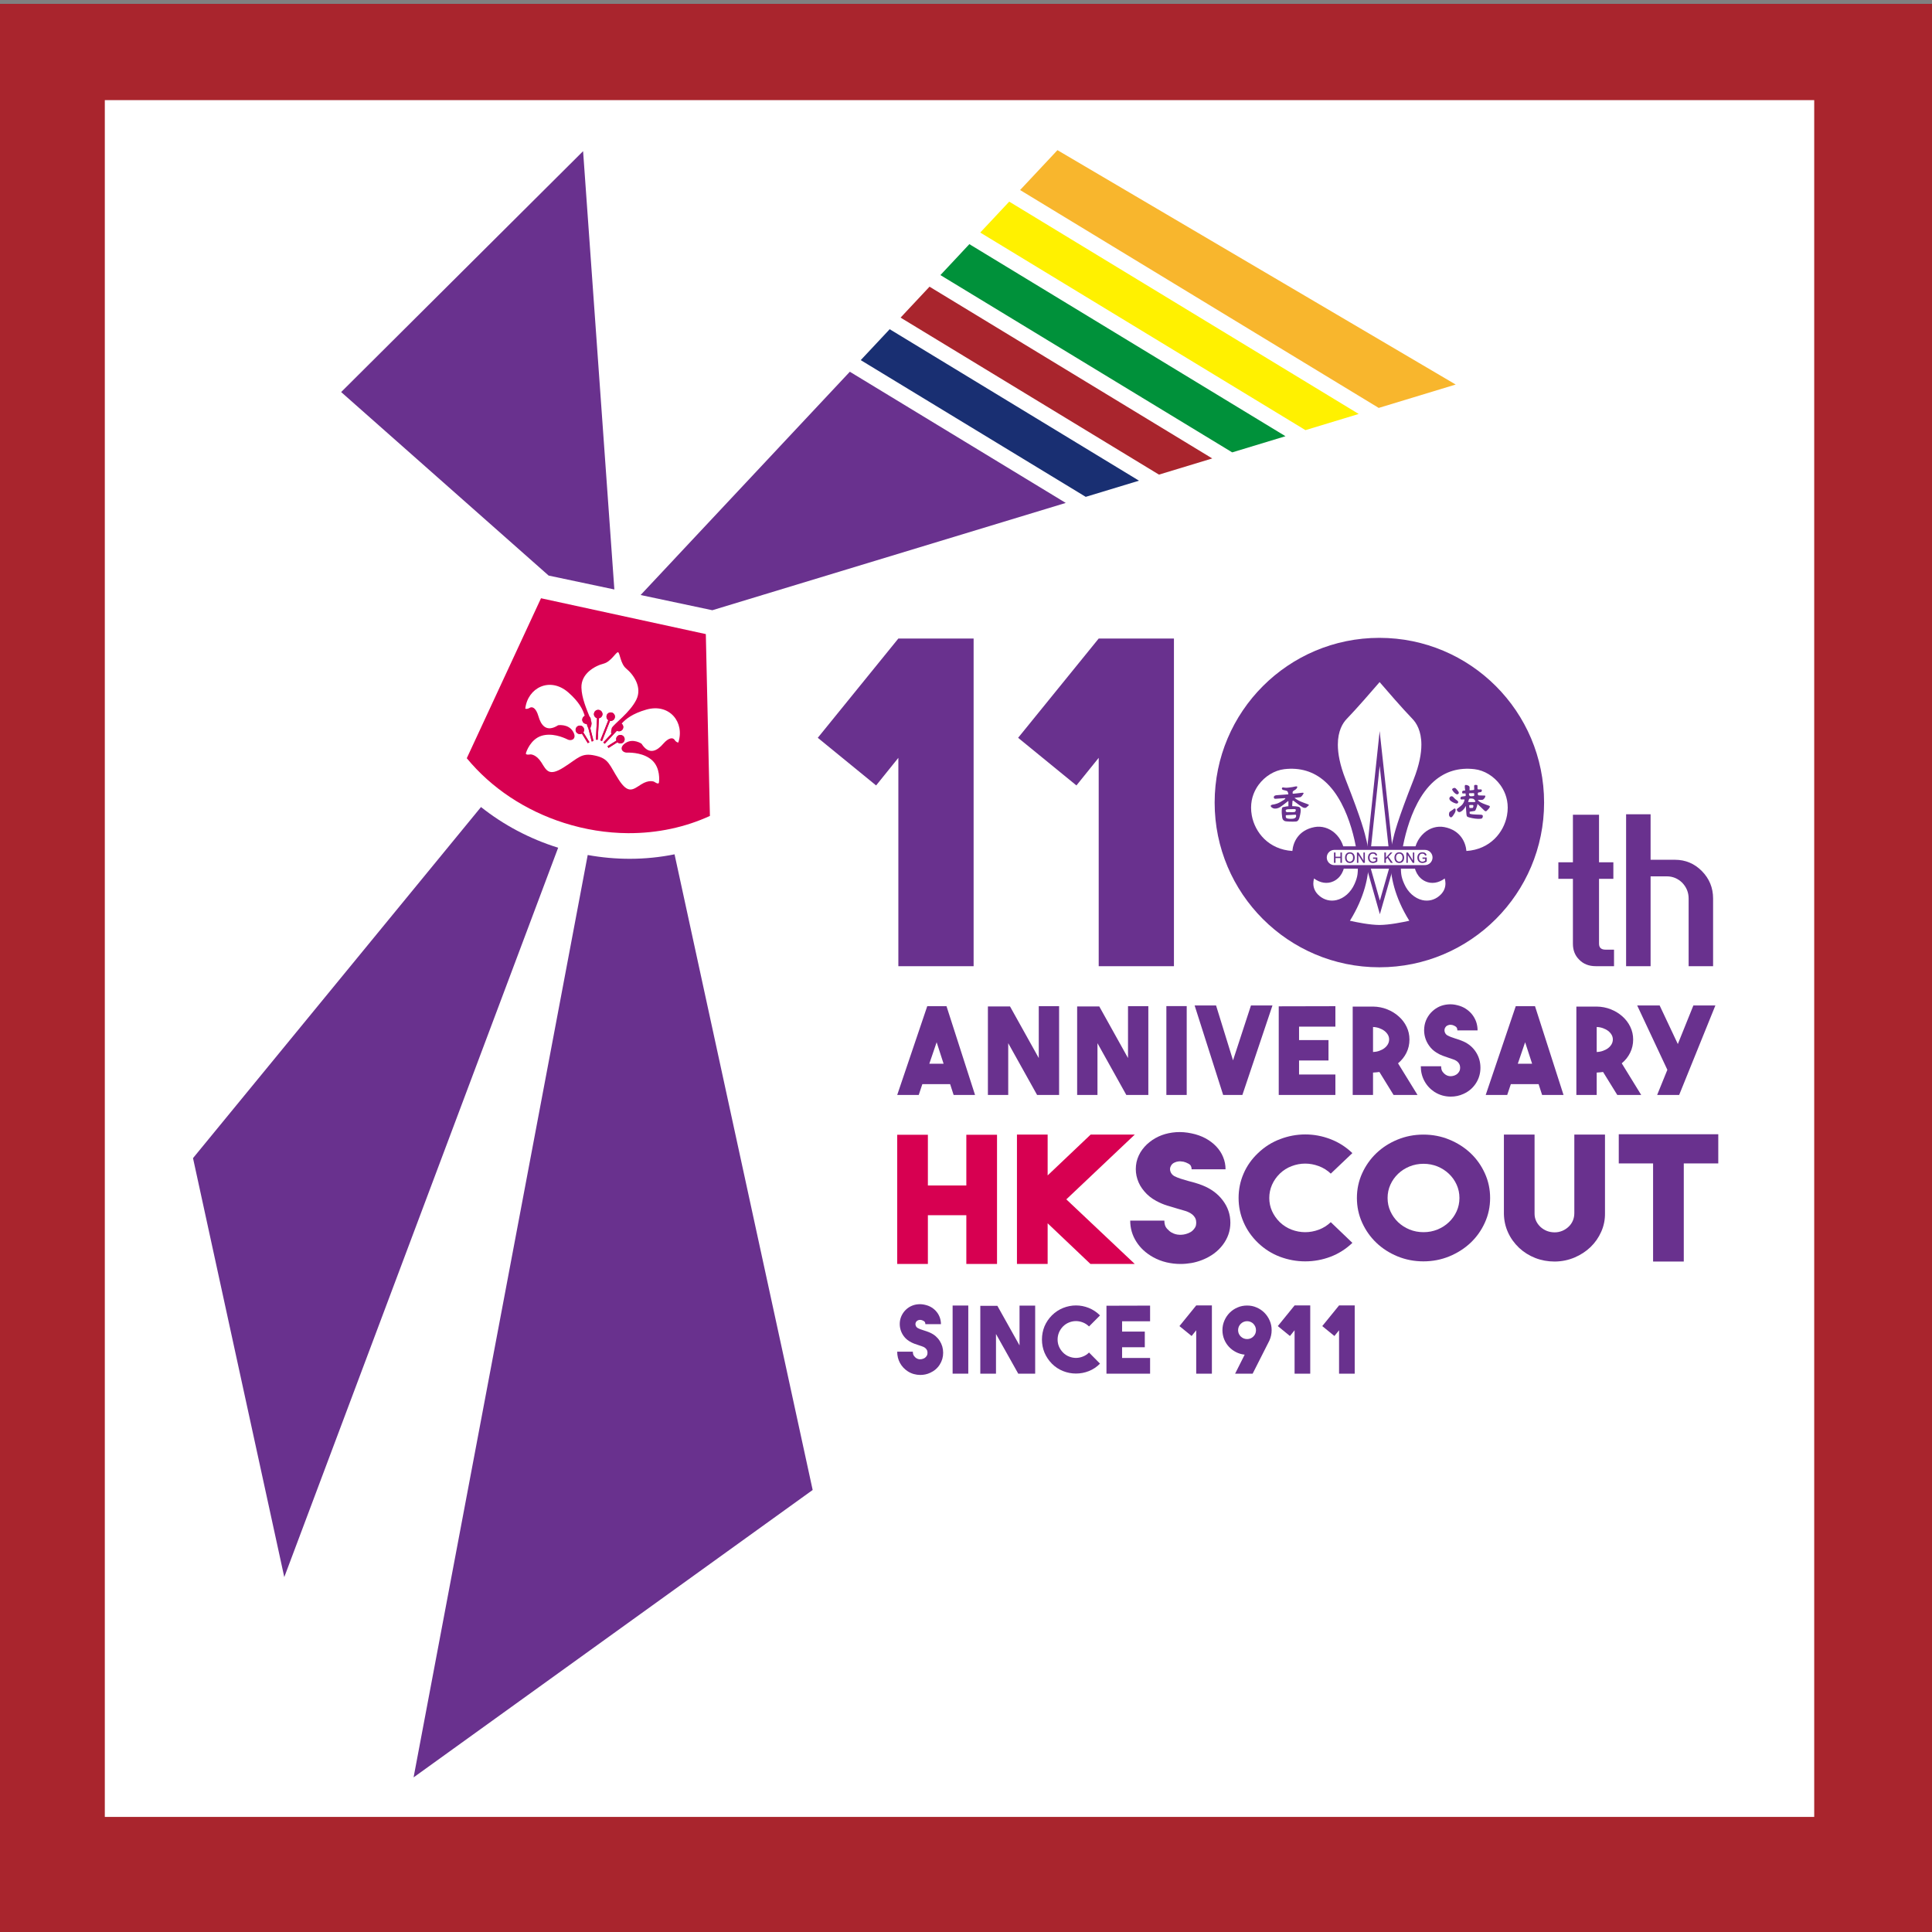 <?xml version="1.0" encoding="utf-8"?>
<!-- Generator: Adobe Illustrator 16.0.0, SVG Export Plug-In . SVG Version: 6.00 Build 0)  -->
<!DOCTYPE svg PUBLIC "-//W3C//DTD SVG 1.1//EN" "http://www.w3.org/Graphics/SVG/1.1/DTD/svg11.dtd">
<svg version="1.1" id="圖層_1" xmlns="http://www.w3.org/2000/svg" xmlns:xlink="http://www.w3.org/1999/xlink" x="0px" y="0px"
	 width="500px" height="500px" viewBox="0 0 500 500" enable-background="new 0 0 500 500" xml:space="preserve">
<rect x="0" y="0" width="500" height="500" fill="#808080" stroke="none"/>
<rect y="1" fill="#A9252D" width="501.579" height="500.001"/>
<rect x="27.126" y="25.914" fill="#FFFFFF" width="442.39" height="444.302"/>
<path fill="#69318E" d="M162.971,222.255c-3.638,0-7.273-0.331-10.873-0.981l-45.063,238.711l103.282-74.379l-35.745-164.508
	C170.839,221.851,166.962,222.255,162.971,222.255"/>
<path fill="#69318E" d="M124.483,208.861l-74.531,90.861l23.619,108.43l70.878-188.758
	C137.042,217.079,130.282,213.473,124.483,208.861"/>
<polygon fill="#FFF100" points="253.687,60.183 337.85,111.317 351.633,107.135 261.186,52.181 "/>
<polygon fill="#192F72" points="280.986,128.584 294.772,124.401 230.249,85.201 222.758,93.201 "/>
<polygon fill="#F8B62D" points="356.809,105.568 376.733,99.517 273.669,38.86 263.997,49.179 "/>
<polygon fill="#A9252D" points="299.939,122.83 313.727,118.644 240.56,74.195 233.067,82.197 "/>
<polygon fill="#00913A" points="318.896,117.075 332.683,112.893 250.872,63.187 243.378,71.193 "/>
<polygon fill="#69318E" points="165.788,153.991 184.354,157.926 275.816,130.156 219.936,96.206 "/>
<polygon fill="#69318E" points="141.984,148.956 158.995,152.555 150.903,39.124 88.289,101.465 "/>
<path fill="#D70051" d="M120.802,196.229c6.344,7.688,15.075,13.528,25.2,16.749c5.417,1.722,10.979,2.61,16.523,2.646
	c7.661,0.037,14.876-1.556,21.2-4.463l-1.058-47.058l-42.655-9.277L120.802,196.229z"/>
<path fill="#FFFFFF" d="M137.062,183.196c0.647-0.423,1.643-0.053,2.277,2.144c0.625,2.211,1.968,4.349,5.11,2.35
	c0,0,2.57-0.409,3.794,1.543c1.216,1.928-0.297,2.698-1.408,2.114c-1.136-0.553-4.069-1.773-6.764-0.896
	c-2.716,0.895-3.839,3.962-3.968,4.502c-0.123,0.537,1.195,0.281,1.195,0.281s1.454-0.054,2.804,2.07
	c1.329,2.12,1.939,3.719,5.785,1.291c3.826-2.416,4.524-3.858,8.133-3.048c3.616,0.788,3.641,2.393,6.085,6.195
	c2.465,3.826,3.692,2.633,5.801,1.275c2.117-1.358,3.409-0.695,3.409-0.695s1.086,0.788,1.201,0.254
	c0.115-0.542,0.387-3.805-1.695-5.762c-2.075-1.932-5.245-2.061-6.512-2.042c-1.257,0.057-2.301-1.277-0.387-2.51
	c1.936-1.257,4.098,0.201,4.098,0.201c2.002,3.136,4.117,1.77,5.619,0.029c1.503-1.724,2.561-1.638,2.972-0.981
	c0.417,0.65,0.926,0.663,0.926,0.663c1.735-5.156-2.222-10.271-8.299-8.517c-3.53,1.018-5.262,2.385-6.366,3.623
	c0.334,0.254,0.5,0.686,0.406,1.115c-0.129,0.593-0.724,0.973-1.312,0.831c-0.122-0.008-0.214-0.067-0.31-0.122l-3.15,3.371
	l-0.369-0.34l2.091-2.23c-0.262-0.285,0.093-1.51,0.093-1.51c0.615-1.112,4.695-3.949,6.349-7.294
	c1.575-3.171-0.612-6.429-2.637-8.1c-1.453-1.217-1.585-3.949-2.063-4.19v-0.003c-0.003-0.008-0.011-0.003-0.026-0.008
	c-0.008-0.001-0.014-0.008-0.025-0.008v0.006c-0.542,0.016-1.813,2.435-3.643,2.93c-2.542,0.66-5.899,2.695-5.804,6.229
	c0.062,2.655,1.342,5.603,2.112,7.531c0.205,0.211,0.321,0.505,0.312,0.82c0.138,0.391,0.233,0.717,0.24,0.938
	c0,0-0.128,0.839-0.364,1.232l0.833,3.291l-0.472,0.12l-0.859-3.387c-0.075-0.105-0.158-0.262-0.244-0.489
	c-0.085-0.205-0.146-0.419-0.203-0.65c-0.089,0-0.179-0.01-0.278-0.034c-0.591-0.134-0.967-0.714-0.831-1.291
	c0.079-0.353,0.31-0.633,0.609-0.775c-0.466-1.605-1.43-3.604-4.259-6.074c-4.775-4.15-10.528-1.187-11.124,4.214
	C135.942,183.404,136.406,183.61,137.062,183.196 M159.538,191.662c-0.075-0.169-0.096-0.377-0.058-0.593
	c0.138-0.599,0.73-0.974,1.313-0.827c0.607,0.126,0.966,0.717,0.834,1.313c-0.122,0.575-0.717,0.971-1.305,0.826
	c-0.217-0.051-0.399-0.147-0.527-0.288l-2.32,1.473l-0.257-0.441L159.538,191.662z M156.984,185.225
	c0.125-0.578,0.715-0.947,1.318-0.828c0.575,0.128,0.947,0.733,0.813,1.309c-0.117,0.585-0.646,0.928-1.241,0.864l-2.069,5.209
	l-0.441-0.179l2.061-5.214C157.07,186.142,156.875,185.686,156.984,185.225 M154.507,185.875c-0.554-0.176-0.904-0.729-0.767-1.294
	c0.129-0.607,0.716-0.976,1.313-0.84c0.585,0.129,0.973,0.712,0.845,1.321c-0.108,0.445-0.478,0.759-0.899,0.827l-0.304,5.557
	l-0.49-0.02L154.507,185.875z M150.319,187.804c0.593,0.136,0.952,0.74,0.823,1.321c-0.029,0.144-0.091,0.288-0.179,0.407
	l1.58,2.551l-0.42,0.252l-1.532-2.486c-0.217,0.117-0.487,0.166-0.759,0.093c-0.594-0.128-0.962-0.687-0.837-1.291
	C149.135,188.056,149.716,187.681,150.319,187.804"/>
<path fill="#D70051" d="M150.713,186.039c-0.133,0.577,0.243,1.156,0.828,1.291c0.105,0.024,0.195,0.034,0.284,0.034
	c0.046,0,0.104-0.001,0.155-0.01l0.292,1.149l0.856,3.387l0.471-0.12l-0.829-3.291l-0.333-1.315
	c0.203-0.163,0.366-0.385,0.423-0.653c0.016-0.069,0.027-0.133,0.034-0.201c0.01-0.315-0.107-0.609-0.312-0.82
	c-0.146-0.142-0.335-0.254-0.545-0.297c-0.254-0.061-0.5-0.029-0.714,0.072C151.026,185.406,150.795,185.686,150.713,186.039"/>
<path fill="#D70051" d="M149.832,189.943c0.268,0.073,0.542,0.024,0.759-0.094l1.535,2.491l0.417-0.257l-1.58-2.55
	c0.088-0.12,0.15-0.264,0.179-0.406c0.129-0.589-0.23-1.187-0.823-1.323c-0.603-0.123-1.187,0.252-1.325,0.848
	C148.87,189.256,149.237,189.815,149.832,189.943"/>
<path fill="#D70051" d="M156.506,192.477l3.15-3.371c0.096,0.055,0.188,0.114,0.31,0.122c0.588,0.142,1.182-0.238,1.312-0.831
	c0.094-0.433-0.072-0.861-0.406-1.115c-0.115-0.094-0.262-0.165-0.425-0.206c-0.596-0.136-1.184,0.248-1.315,0.852
	c-0.072,0.313,0.006,0.601,0.158,0.847l-1.063,1.133l-2.091,2.23L156.506,192.477z"/>
<path fill="#D70051" d="M154.696,191.446L155,185.89c0.422-0.068,0.791-0.382,0.899-0.821c0.128-0.617-0.26-1.198-0.845-1.328
	c-0.597-0.136-1.184,0.233-1.313,0.84c-0.137,0.565,0.212,1.118,0.767,1.289l-0.302,5.556L154.696,191.446z"/>
<path fill="#D70051" d="M155.805,191.78l2.069-5.212c0.596,0.067,1.122-0.276,1.241-0.861c0.134-0.575-0.238-1.181-0.813-1.309
	c-0.603-0.12-1.193,0.25-1.318,0.828c-0.109,0.46,0.086,0.917,0.441,1.162l-2.061,5.214L155.805,191.78z"/>
<path fill="#D70051" d="M159.792,192.093c0.129,0.141,0.313,0.236,0.531,0.288c0.588,0.145,1.184-0.251,1.305-0.826
	c0.132-0.596-0.227-1.187-0.834-1.313c-0.583-0.147-1.176,0.229-1.313,0.827c-0.038,0.216-0.018,0.423,0.058,0.593l-2.324,1.463
	l0.262,0.441L159.792,192.093z"/>
<path fill="#69318E" d="M246.797,283.373l-0.904-2.796h-7.191l-0.935,2.796h-5.569l7.773-22.97h4.983l7.387,22.97H246.797z
	 M240.505,275.295h3.697l-1.799-5.565L240.505,275.295z"/>
<polygon fill="#69318E" points="268.832,260.403 274.094,260.403 274.094,283.373 268.4,283.373 260.927,269.976 260.927,283.373 
	255.668,283.373 255.668,260.464 261.391,260.464 268.832,273.822 "/>
<polygon fill="#69318E" points="291.929,260.403 297.188,260.403 297.188,283.373 291.491,283.373 284.024,269.976 284.024,283.373 
	278.766,283.373 278.766,260.464 284.491,260.464 291.929,273.822 "/>
<rect x="301.856" y="260.377" fill="#69318E" width="5.263" height="22.996"/>
<polygon fill="#69318E" points="323.746,260.218 329.312,260.218 321.528,283.373 316.551,283.373 309.17,260.218 314.717,260.218 
	319.106,274.417 "/>
<polygon fill="#69318E" points="345.598,265.688 336.194,265.688 336.194,269.17 343.814,269.17 343.814,274.455 336.194,274.455 
	336.194,278.085 345.598,278.085 345.598,283.373 330.936,283.373 330.936,260.435 345.598,260.403 "/>
<path fill="#69318E" d="M356.991,277.427c-0.278,0.045-0.54,0.07-0.814,0.093c-0.271,0.016-0.547,0.041-0.838,0.061v5.793h-5.262
	v-22.874h5.262c1.301,0.019,2.534,0.259,3.668,0.716c1.145,0.46,2.145,1.073,3.004,1.853c0.869,0.768,1.54,1.658,2.025,2.681
	c0.492,1.022,0.732,2.112,0.732,3.278c0,1.23-0.259,2.368-0.777,3.422c-0.518,1.055-1.249,1.962-2.179,2.735l5.042,8.189h-6.198
	L356.991,277.427z M355.339,272.26c0.557-0.022,1.097-0.118,1.598-0.297c0.512-0.179,0.956-0.409,1.343-0.7
	c0.38-0.294,0.684-0.632,0.9-1.016c0.221-0.387,0.326-0.802,0.326-1.243c0-0.438-0.105-0.837-0.326-1.214
	c-0.217-0.377-0.521-0.709-0.9-1.003c-0.387-0.294-0.831-0.524-1.343-0.706c-0.501-0.176-1.041-0.278-1.598-0.294V272.26z"/>
<path fill="#69318E" d="M375.446,283.804c-0.723,0-1.441-0.096-2.157-0.294c-0.715-0.204-1.393-0.505-2.045-0.92
	c-1.118-0.735-1.987-1.674-2.613-2.834c-0.623-1.157-0.93-2.419-0.93-3.806h5.263c0,0.626,0.131,1.112,0.402,1.46
	c0.271,0.342,0.511,0.572,0.716,0.693c0.37,0.259,0.779,0.391,1.214,0.416c0.432,0.013,0.856-0.064,1.278-0.25
	c0.294-0.121,0.518-0.287,0.696-0.473c0.173-0.188,0.31-0.364,0.402-0.549c0.093-0.173,0.153-0.352,0.173-0.512
	c0.022-0.166,0.035-0.301,0.035-0.409c0-0.105-0.013-0.236-0.035-0.402c-0.02-0.169-0.08-0.345-0.173-0.53
	c-0.093-0.191-0.229-0.371-0.402-0.553c-0.179-0.17-0.402-0.342-0.696-0.482c-0.23-0.103-0.473-0.205-0.735-0.281
	c-0.255-0.083-0.536-0.179-0.824-0.281c-0.518-0.166-1.061-0.357-1.623-0.568c-0.556-0.208-1.118-0.479-1.678-0.844
	c-0.725-0.457-1.345-1.029-1.83-1.719c-0.502-0.69-0.863-1.429-1.08-2.225c-0.214-0.782-0.294-1.61-0.214-2.453
	c0.07-0.844,0.3-1.655,0.699-2.429c0.371-0.703,0.837-1.326,1.399-1.837c0.556-0.524,1.183-0.934,1.863-1.243
	c0.689-0.3,1.422-0.476,2.214-0.543c0.786-0.07,1.591,0.007,2.396,0.214c0.786,0.188,1.502,0.482,2.141,0.892
	s1.195,0.901,1.655,1.47c0.46,0.575,0.817,1.218,1.07,1.924c0.246,0.709,0.367,1.457,0.367,2.229h-5.233
	c0-0.482-0.15-0.814-0.457-1.01c-0.297-0.185-0.56-0.313-0.786-0.37c-0.048,0-0.144-0.02-0.297-0.051
	c-0.157-0.032-0.332-0.032-0.527,0c-0.198,0.031-0.406,0.108-0.604,0.22c-0.211,0.115-0.384,0.304-0.512,0.547
	c-0.159,0.332-0.191,0.696-0.09,1.051c0.109,0.367,0.313,0.652,0.62,0.859c0.297,0.166,0.617,0.313,0.965,0.454
	c0.361,0.141,0.729,0.269,1.131,0.393c0.352,0.1,0.707,0.221,1.067,0.342c0.364,0.125,0.729,0.272,1.105,0.444
	c1.361,0.623,2.426,1.537,3.202,2.751c0.772,1.215,1.156,2.553,1.156,4.032c0,1.464-0.384,2.793-1.156,4.004
	c-0.776,1.211-1.841,2.134-3.202,2.754c-0.536,0.246-1.086,0.438-1.648,0.55C376.574,283.753,376.009,283.804,375.446,283.804"/>
<path fill="#69318E" d="M399.097,283.373l-0.908-2.796h-7.186l-0.939,2.796h-5.565l7.776-22.97h4.984l7.381,22.97H399.097z
	 M392.805,275.295h3.707l-1.809-5.565L392.805,275.295z"/>
<path fill="#69318E" d="M414.874,277.427c-0.266,0.045-0.53,0.07-0.809,0.093c-0.269,0.016-0.55,0.041-0.84,0.061v5.793h-5.263
	v-22.874h5.263c1.307,0.019,2.533,0.259,3.671,0.716c1.144,0.46,2.141,1.073,3.007,1.853c0.859,0.768,1.53,1.658,2.022,2.681
	c0.491,1.022,0.734,2.112,0.734,3.278c0,1.23-0.262,2.368-0.779,3.422c-0.515,1.055-1.24,1.962-2.173,2.735l5.035,8.189h-6.191
	L414.874,277.427z M413.226,272.26c0.565-0.022,1.092-0.118,1.601-0.297c0.511-0.179,0.958-0.409,1.345-0.7
	c0.38-0.294,0.681-0.632,0.904-1.016c0.218-0.387,0.326-0.802,0.326-1.243c0-0.438-0.108-0.837-0.326-1.214
	c-0.224-0.377-0.524-0.709-0.904-1.003c-0.387-0.294-0.834-0.524-1.345-0.706c-0.509-0.176-1.035-0.278-1.601-0.294V272.26z"/>
<polygon fill="#69318E" points="428.868,283.373 431.511,276.864 423.705,260.218 429.517,260.218 434.22,270.199 438.243,260.218 
	443.937,260.218 434.565,283.373 "/>
<polygon fill="#D70051" points="250.086,306.799 240.135,306.799 240.135,293.677 232.198,293.677 232.198,327.11 240.135,327.11 
	240.135,314.496 250.086,314.496 250.086,327.11 258.029,327.11 258.029,293.677 250.086,293.677 "/>
<polygon fill="#D70051" points="282.258,293.632 271.129,304.198 271.129,293.632 263.186,293.632 263.186,327.11 271.129,327.11 
	271.129,316.589 282.203,327.11 293.674,327.11 275.963,310.394 293.674,293.632 "/>
<path fill="#69318E" d="M311.094,306.726c-0.623-0.233-1.236-0.447-1.847-0.626c-0.604-0.179-1.208-0.336-1.803-0.486
	c-0.658-0.179-1.29-0.367-1.879-0.562c-0.594-0.198-1.137-0.409-1.623-0.652c-0.518-0.297-0.872-0.703-1.041-1.227
	c-0.173-0.518-0.128-1.017,0.159-1.499c0.205-0.354,0.479-0.606,0.831-0.772c0.345-0.173,0.684-0.278,1.022-0.316
	c0.326-0.052,0.623-0.052,0.882,0c0.262,0.038,0.435,0.066,0.498,0.066c0.384,0.083,0.825,0.259,1.336,0.534
	c0.505,0.269,0.761,0.744,0.761,1.428h8.78c0-1.102-0.205-2.15-0.627-3.173c-0.412-1.009-1.006-1.93-1.782-2.741
	c-0.783-0.83-1.716-1.523-2.78-2.108c-1.08-0.575-2.274-1-3.591-1.271c-1.361-0.294-2.71-0.403-4.032-0.313
	c-1.319,0.093-2.557,0.352-3.71,0.779c-1.146,0.435-2.195,1.022-3.134,1.776c-0.943,0.741-1.72,1.617-2.352,2.627
	c-0.655,1.108-1.055,2.259-1.173,3.47c-0.122,1.204,0,2.377,0.367,3.502c0.357,1.138,0.962,2.198,1.806,3.176
	c0.827,0.984,1.862,1.809,3.076,2.46c0.946,0.512,1.879,0.908,2.825,1.205c0.936,0.297,1.843,0.568,2.719,0.809
	c0.482,0.146,0.942,0.284,1.384,0.402c0.435,0.118,0.843,0.249,1.229,0.402c0.482,0.208,0.879,0.435,1.18,0.696
	c0.29,0.253,0.514,0.512,0.671,0.776c0.153,0.263,0.255,0.521,0.287,0.764c0.038,0.243,0.051,0.425,0.051,0.582
	c0,0.141-0.013,0.339-0.051,0.581c-0.032,0.243-0.134,0.479-0.287,0.729c-0.157,0.256-0.381,0.524-0.671,0.793
	c-0.301,0.262-0.697,0.482-1.18,0.664c-0.699,0.269-1.418,0.387-2.144,0.354c-0.735-0.022-1.416-0.22-2.045-0.578
	c-0.339-0.179-0.741-0.511-1.195-1.003c-0.457-0.492-0.677-1.183-0.677-2.077h-8.835c0,1.965,0.521,3.776,1.569,5.426
	c1.035,1.654,2.511,3.01,4.383,4.045c1.087,0.601,2.225,1.035,3.426,1.322c1.201,0.281,2.415,0.422,3.63,0.422
	c0.945,0,1.888-0.083,2.824-0.243c0.939-0.166,1.859-0.428,2.761-0.779c2.287-0.9,4.08-2.211,5.374-3.937
	c1.304-1.726,1.952-3.636,1.952-5.719c0-2.118-0.648-4.042-1.952-5.765C315.174,308.934,313.381,307.62,311.094,306.726"/>
<path fill="#69318E" d="M331.21,303.735c0.907-0.869,1.93-1.515,3.073-1.943c1.145-0.435,2.313-0.654,3.502-0.654
	c1.186,0,2.358,0.22,3.521,0.654c1.156,0.429,2.191,1.074,3.096,1.943l5.592-5.317c-1.69-1.616-3.588-2.817-5.703-3.62
	c-2.115-0.808-4.275-1.207-6.48-1.207c-2.211,0-4.377,0.399-6.505,1.207c-2.135,0.803-4.045,2.004-5.729,3.62
	c-1.633,1.547-2.879,3.311-3.735,5.295c-0.862,1.98-1.297,4.086-1.297,6.323c0,2.211,0.435,4.294,1.297,6.281
	c0.856,1.981,2.103,3.767,3.735,5.336c1.684,1.613,3.588,2.812,5.696,3.604c2.122,0.79,4.285,1.183,6.512,1.183
	c2.25,0,4.422-0.393,6.521-1.183c2.1-0.792,3.997-1.99,5.688-3.604l-5.592-5.358c-0.904,0.866-1.939,1.512-3.096,1.946
	c-1.163,0.428-2.336,0.646-3.521,0.646c-1.188,0-2.357-0.218-3.502-0.646c-1.144-0.435-2.166-1.08-3.073-1.946
	c-0.876-0.866-1.547-1.831-2.02-2.885c-0.467-1.055-0.703-2.186-0.703-3.374s0.236-2.32,0.703-3.4
	C329.663,305.565,330.334,304.598,331.21,303.735"/>
<path fill="#69318E" d="M380.581,298.438c-1.572-1.477-3.4-2.646-5.496-3.508c-2.096-0.863-4.326-1.298-6.71-1.298
	c-2.37,0-4.604,0.435-6.703,1.298c-2.096,0.862-3.911,2.031-5.464,3.508c-1.54,1.473-2.773,3.214-3.681,5.208
	c-0.907,1.997-1.361,4.125-1.361,6.391c0,2.262,0.454,4.396,1.361,6.396c0.907,1.993,2.141,3.729,3.681,5.201
	c1.553,1.482,3.368,2.64,5.464,3.512c2.1,0.859,4.333,1.294,6.703,1.294c2.384,0,4.614-0.435,6.71-1.294
	c2.096-0.872,3.924-2.029,5.496-3.512c1.553-1.473,2.792-3.208,3.693-5.201c0.914-2,1.367-4.135,1.367-6.396
	c0-2.266-0.453-4.394-1.367-6.391C383.373,301.651,382.134,299.91,380.581,298.438 M376.977,313.477c-0.485,1.07-1.15,2.017-2,2.818
	c-0.841,0.806-1.828,1.438-2.952,1.901c-1.131,0.46-2.326,0.69-3.617,0.69s-2.492-0.23-3.62-0.69
	c-1.128-0.464-2.115-1.096-2.962-1.901c-0.837-0.802-1.508-1.748-1.993-2.818c-0.486-1.07-0.726-2.214-0.726-3.44
	c0-1.221,0.239-2.368,0.726-3.438c0.485-1.08,1.156-2.013,1.993-2.821c0.847-0.802,1.834-1.438,2.962-1.901
	c1.128-0.453,2.329-0.689,3.62-0.689s2.486,0.236,3.617,0.689c1.124,0.464,2.111,1.1,2.952,1.901c0.85,0.809,1.515,1.741,2,2.821
	c0.485,1.07,0.726,2.218,0.726,3.438C377.702,311.263,377.462,312.406,376.977,313.477"/>
<path fill="#69318E" d="M407.433,313.973c0,0.689-0.128,1.322-0.377,1.923c-0.253,0.588-0.61,1.118-1.083,1.56
	c-0.464,0.45-1.01,0.812-1.64,1.08c-0.629,0.262-1.284,0.396-1.972,0.396c-1.415,0-2.629-0.46-3.664-1.383
	c-1.035-0.981-1.553-2.128-1.553-3.444v-20.472h-7.934v20.522c0.035,1.696,0.38,3.284,1.058,4.776
	c0.671,1.495,1.636,2.831,2.885,4.022c1.224,1.135,2.617,2.004,4.183,2.617c1.563,0.607,3.224,0.914,4.978,0.914h0.141
	c1.783-0.025,3.464-0.377,5.049-1.048c1.578-0.671,2.952-1.572,4.134-2.703c1.176-1.135,2.097-2.461,2.768-3.981
	c0.677-1.521,0.993-3.125,0.965-4.831v-20.289h-7.937V313.973z"/>
<polygon fill="#69318E" points="418.935,301.093 427.817,301.093 427.817,326.484 435.76,326.484 435.76,301.093 444.688,301.093 
	444.688,293.543 418.935,293.543 "/>
<polygon fill="#69318E" points="251.971,165.25 232.494,165.25 211.641,190.943 226.736,203.273 232.494,196.128 232.494,250.048 
	251.971,250.048 "/>
<polygon fill="#69318E" points="303.815,165.25 284.344,165.25 263.489,190.943 278.58,203.273 284.344,196.128 284.344,250.048 
	303.815,250.048 "/>
<path fill="#69318E" d="M407.068,244.226c0,1.653,0.511,3.008,1.559,4.066c1.1,1.176,2.55,1.756,4.353,1.756h4.729v-4.278h-2.205
	c-1.118,0-1.677-0.521-1.677-1.543v-16.793h3.709v-4.278h-3.709v-12.301h-6.758v12.301h-3.764v4.278h3.764V244.226z"/>
<path fill="#69318E" d="M433.46,222.507h-6.288v-11.78h-6.339v39.321h6.339v-23.251h4.179c1.554,0,2.889,0.556,4.02,1.666
	c1.087,1.146,1.646,2.503,1.646,4.071v17.514h6.33v-17.514c0-2.772-0.972-5.146-2.911-7.109
	C438.508,223.482,436.194,222.507,433.46,222.507"/>
<path fill="#69318E" d="M399.61,207.712c0,23.537-19.087,42.621-42.629,42.621c-23.541,0-42.632-19.084-42.632-42.621
	c0-23.549,19.091-42.637,42.632-42.637C380.523,165.075,399.61,184.163,399.61,207.712"/>
<path fill="#69318E" d="M357.007,240.303c3.732-0.018,9.081-1.392,9.157-1.419c-6.779-10.181-5.527-18.222-4.892-20.912
	c0.543-2.364,1.266-5.312,5.438-15.947c3.678-9.384,1.754-14.306-0.543-16.659c-3.097-3.173-9.129-10.253-9.129-10.253
	s-6.026,7.08-9.125,10.253c-2.294,2.354-4.218,7.28-0.537,16.659c4.17,10.635,4.882,13.583,5.441,15.947
	c0.62,2.69,1.882,10.731-4.898,20.912C347.972,238.898,353.313,240.285,357.007,240.303"/>
<path fill="#FFFFFF" d="M348.572,186.01L348.572,186.01c-1.061,1.078-2.339,3.131-2.339,6.714c0,2.302,0.53,5.245,1.993,8.962
	c4.27,10.875,4.934,13.755,5.483,16.081c0.278,1.238,0.533,2.904,0.533,4.903c0,4.031-1.061,9.448-4.882,15.619
	c1.754,0.398,5.115,1.079,7.646,1.094c2.566-0.016,5.94-0.696,7.72-1.094c-3.828-6.174-4.892-11.588-4.892-15.619
	c0-1.999,0.256-3.665,0.546-4.903c0.544-2.326,1.208-5.207,5.483-16.081c1.457-3.718,1.99-6.66,1.99-8.962
	c0-3.583-1.287-5.636-2.345-6.714c-2.483-2.555-6.79-7.534-8.464-9.486C355.361,178.476,351.058,183.455,348.572,186.01"/>
<polygon fill="#69318E" points="357.052,189.205 353.403,223.533 357.109,236.601 360.815,223.661 "/>
<path fill="#FFFFFF" d="M354.374,223.442c0.077,0.273,1.713,6.029,2.735,9.632c1.029-3.579,2.646-9.232,2.726-9.505
	c-0.032-0.273-1.71-15.626-2.773-25.349C356.032,207.92,354.406,223.173,354.374,223.442"/>
<path fill="#69318E" d="M323.063,211.224c0.865,4.641,4.901,9.967,12.308,9.964c0,0-0.435-5.189,4.972-6.232
	c3.594-0.688,7.003,2.738,6.741,7.005c0.613,4.972-3.981,7.627-7.425,3.773c0.079,0-2.225,3.896,1.214,6.818
	c3.473,2.944,8.479,1.155,10.499-3.388c1-2.232,0.978-3.272,0.955-6.125c-0.01-1.15-2.419-26.989-20.074-24.887
	C327.158,198.763,321.736,204.037,323.063,211.224"/>
<path fill="#FFFFFF" d="M332.363,199.062L332.363,199.062c-2.527,0.305-5.007,1.823-6.655,4.064c-0.939,1.291-1.93,3.265-1.93,5.895
	c0,0.644,0.054,1.318,0.188,2.035c0.809,4.375,4.357,8.78,10.499,9.176c0.191-2.205,1.505-5.371,5.71-6.181
	c1.84-0.35,3.754,0.207,5.259,1.532c1.636,1.449,2.575,3.633,2.575,5.92c0,0.153-0.007,0.307-0.013,0.457
	c0.032,0.307,0.048,0.593,0.048,0.879c0,2.395-1.103,4.399-2.975,5.25c-1.595,0.738-3.425,0.431-5-0.743
	c-0.112,0.447-0.183,0.875-0.183,1.288c0,1.242,0.521,2.326,1.575,3.218c1.262,1.064,2.818,1.452,4.394,1.096
	c1.98-0.455,3.726-2.01,4.687-4.157c0.901-2.029,0.896-2.877,0.873-5.67v-0.07c-0.013-1.749-1.675-14.756-8.531-20.819
	C339.974,199.645,336.431,198.583,332.363,199.062"/>
<path fill="#69318E" d="M390.904,211.224c-0.866,4.641-4.908,9.964-12.305,9.961c0,0,0.441-5.19-4.975-6.229
	c-3.601-0.688-7.014,2.735-6.738,7.012c-0.617,4.965,3.98,7.621,7.422,3.767c-0.073,0,2.228,3.896-1.221,6.818
	c-3.47,2.944-8.47,1.155-10.489-3.385c-1.003-2.235-0.984-3.275-0.965-6.122c0.006-1.154,2.428-26.996,20.078-24.892
	C386.812,198.763,392.224,204.037,390.904,211.224"/>
<path fill="#FFFFFF" d="M381.604,199.062L381.604,199.062c2.53,0.299,5.016,1.82,6.658,4.064c0.939,1.288,1.937,3.265,1.937,5.892
	c0,0.644-0.061,1.321-0.192,2.039c-0.812,4.373-4.364,8.78-10.499,9.176c-0.198-2.205-1.515-5.371-5.706-6.181
	c-1.854-0.35-3.764,0.203-5.26,1.537c-1.642,1.449-2.588,3.628-2.588,5.913c0,0.156,0,0.307,0.02,0.46
	c-0.032,0.299-0.058,0.589-0.058,0.879c0,2.39,1.105,4.399,2.975,5.25c1.607,0.738,3.429,0.431,5.007-0.743
	c0.112,0.447,0.186,0.869,0.186,1.288c0,1.242-0.53,2.326-1.585,3.218c-1.253,1.064-2.809,1.449-4.39,1.096
	c-1.975-0.455-3.726-2.01-4.672-4.157c-0.914-2.029-0.904-2.877-0.888-5.673v-0.067c0.016-1.749,1.687-14.758,8.53-20.822
	C373.999,199.645,377.539,198.583,381.604,199.062"/>
<path fill="#69318E" d="M337.051,207.61c-1.444-0.537-2.026-1.131-2.026-1.131s1.1-0.123,1.448-0.165
	c0.348-0.054,0.709-0.637,0.859-0.92c0.146-0.28-0.173-0.235-0.447-0.219c-0.285,0.029-1.943,0.241-2.141,0.241
	c-0.202,0-0.202-0.022-0.202-0.131c0-0.11-0.149-0.452,0.416-0.741c0.559-0.28,0.859-0.754,0.757-0.954
	c-0.108-0.193-0.741,0.021-1.252,0.107c-0.518,0.093-1.604,0.224-1.927,0.152c-0.323-0.059-0.623-0.123-0.738,0.043
	c-0.103,0.182-0.038,0.35,0.134,0.482c0.18,0.131,0.803,0.169,1.125,0.326c0.316,0.15,0.371,0.874,0.371,0.874
	s-2.492,0.195-2.927,0.214c-0.435,0.016-0.825,0.148-0.838,0.525c-0.025,0.363,0.24,0.43,0.492,0.407
	c0.262-0.022,1.956-0.131,2.253-0.153c0.304-0.021,0.284,0.042,0.169,0.198c-0.108,0.15-0.646,0.479-1.304,0.844
	c-0.646,0.371-1.137,0.461-1.46,0.548c-0.322,0.084-0.565,0.037-0.827,0.214c-0.263,0.173-0.083,0.545,0.46,0.786
	c0.54,0.235,1.259,0.083,1.814-0.262c0.563-0.351,1.879-1.391,2.032-1.522c0.147-0.127,0.135-0.021,0.147,0.063v1.221
	c-0.278-0.02-1.103,0.176-1.253,0.195c-0.146,0.025-0.39-0.019-0.454,0.567c-0.063,0.586,0,1.499,0.09,2.086
	c0.09,0.586,0.288,0.764,0.62,0.957c0.357,0.198,2.23,0.198,2.927,0.153c0.689-0.043,0.904-0.783,1.103-1.741
	c0.194-0.956,0.239-1.521-0.062-1.892c-0.307-0.367-1.975-0.345-1.975-0.345c-0.044-0.244,0.052-0.911,0.052-1.201
	c0-0.28,0.144-0.297,0.313-0.169c0.173,0.129,1.758,1.349,2.316,1.65c0.566,0.307,0.911,0.133,1.026,0
	c0.102-0.133,0.269-0.217,0.523-0.46C338.933,208.222,338.508,208.158,337.051,207.61 M335.434,211.2
	c0.02,0.347-0.277,0.545-0.591,0.633c-0.301,0.083-0.897,0.11-1.512,0.021c-0.597-0.09-0.562-0.371-0.568-0.566
	c-0.028-0.193-0.035-0.329,0.23-0.329c0.063,0,1.578-0.084,2.031-0.105C335.472,210.828,335.415,210.853,335.434,211.2
	 M335.3,209.481c0.131,0.105,0.006,0.524-0.166,0.632c-0.176,0.105-1.233,0.086-1.521,0.061c-0.281-0.019-0.795,0.152-0.878-0.32
	c-0.087-0.48,0.731-0.423,1.313-0.436C334.891,209.393,335.127,209.342,335.3,209.481"/>
<path fill="#69318E" d="M376.057,204.011c-0.364,0.203-0.298,0.344,0,0.764c0.304,0.43,0.945,1.03,1.326,0.709
	c0.383-0.323-0.017-0.748-0.215-0.968C376.957,204.292,376.657,203.664,376.057,204.011"/>
<path fill="#69318E" d="M376.657,206.838c-0.364-0.332-0.454-0.466-0.623-0.626c-0.163-0.158-0.547-0.259-0.802,0.08
	c-0.326,0.433-0.039,0.892,0.578,1.235c0.629,0.349,1.319,0.631,1.53,0.227C377.571,207.35,376.868,207.024,376.657,206.838"/>
<path fill="#69318E" d="M376.577,209.27c0.246,0.139,0.15,0.725-0.093,1.131c-0.249,0.404-0.751,1.358-1.131,1.091
	c-0.377-0.262-0.377-0.623-0.345-0.887c0.063-0.406,0.102-0.447,0.303-0.61c0.202-0.158,0.723-0.435,0.847-0.586
	C376.344,209.188,376.577,209.27,376.577,209.27"/>
<path fill="#69318E" d="M385.204,208.463c-0.467-0.15-2.604-0.852-2.719-1.454c0,0,0.913,0.039,1.188-0.021
	c0.255-0.058,0.639-0.511,0.696-0.776c0.048-0.264,0.108-0.32-0.218-0.32c-0.313,0-1.294-0.042-1.367-0.042
	c-0.076,0-0.37-0.011-0.332-0.474c0.006-0.3,0.236-0.3,0.387-0.321c0.156-0.018,0.642-0.018,0.661-0.435
	c0.016-0.417-0.326-0.318-0.457-0.318h-0.47c0,0-0.191,0-0.191-0.246c0-0.251-0.013-0.701-0.013-0.701s0.051-0.23-0.454-0.23
	c-0.511,0-0.409,0.281-0.409,0.487c0,0.212,0.017,0.607,0.017,0.607s0.019,0.196-0.166,0.231c-0.25,0.048-0.914,0.089-0.914,0.089
	l-0.138-0.07c0,0,0.058-0.665,0-0.845c-0.061-0.182-0.281-0.328-0.565-0.408c-0.281-0.077-0.604-0.163-0.655,0.184
	c-0.031,0.347,0.115,1.171,0.115,1.171l-0.563,0.067c-0.089,0.016-0.227,0.139-0.227,0.297c0,0.166-0.02,0.348,0.08,0.388
	c0.108,0.038,0.284,0.019,0.447,0.019c0.146,0,0.377-0.04,0.377,0.077v0.588c0,0-0.824,0.126-1.01,0.147
	c-0.173,0.018-0.335,0.136-0.335,0.481s0.303,0.262,0.421,0.262h0.547c0,0,0.134-0.074,0.058,0.208
	c-0.083,0.283-0.198,0.861-0.927,1.47c-0.729,0.612-1.007,0.732-1.029,0.877c-0.016,0.138,0.022,0.358,0.23,0.542
	c0.195,0.186,0.454,0.285,0.895,0c0.441-0.286,0.949-0.843,1.15-1.374c0,0,0.038-0.08,0.061,0.123
	c0.022,0.203,0.083,1.594,0.144,2.021c0.064,0.427,0.097,0.546,0.368,0.667c0.259,0.125,1.702,0.484,2.648,0.484
	c0.945,0,1.09-0.037,1.204-0.521c0.125-0.487-0.277-0.549-0.518-0.549c-0.246,0-2.019-0.058-2.399-0.141
	c-0.38-0.082-0.476-0.082-0.476-0.24v-0.391c0,0,0.865-0.133,1.176-0.184c0.304-0.062,0.277-0.097,0.45-0.48
	c0.17-0.373,0.396-1.096,0.396-1.363c0,0,1.559,1.497,1.754,1.692c0.188,0.187,0.419,0.283,0.56,0.167
	c0.153-0.113,0.802-0.779,0.85-0.989C385.584,208.711,385.68,208.615,385.204,208.463 M380.318,205.286l0.984-0.019
	c0.125,0,0.221,0.019,0.221,0.188c0,0.171,0.019,0.53-0.08,0.545c-0.086,0.022-0.831,0.118-0.968,0.042
	c-0.157-0.074-0.291-0.208-0.304-0.436C380.146,205.377,380.197,205.321,380.318,205.286 M381.213,209.037
	c-0.057,0.09-0.466,0.075-0.651,0.075c-0.188,0-0.243,0.015-0.278-0.101l-0.061-0.583l0.15-0.094h0.783l0.185,0.19L381.213,209.037z
	 M381.507,207.573c-0.28,0.031-1.565-0.016-1.565-0.016l0.243-0.761c0.099-0.131,0.319-0.169,0.601-0.147
	c0.371,0.022,0.607,0.091,0.722,0.24c0.109,0.158,0.358,0.418,0.336,0.494C381.805,207.518,381.695,207.558,381.507,207.573"/>
<path fill="#69318E" d="M371.65,221.924c0,1.594-1.288,2.89-2.879,2.89h-23.445c-1.585,0-2.879-1.296-2.879-2.89
	c0-1.596,1.294-2.893,2.879-2.893h23.445C370.362,219.031,371.65,220.328,371.65,221.924"/>
<path fill="#FFFFFF" d="M345.326,219.948c-1.083,0-1.959,0.885-1.959,1.976c0,1.083,0.876,1.97,1.959,1.97h23.445
	c1.09,0,1.969-0.887,1.969-1.97c0-1.091-0.879-1.976-1.969-1.976H345.326z"/>
<polygon fill="#69318E" points="347.301,223.305 346.897,223.305 346.897,222.066 345.633,222.066 345.633,223.305 345.23,223.305 
	345.23,220.624 345.633,220.624 345.633,221.718 346.897,221.718 346.897,220.624 347.301,220.624 "/>
<path fill="#69318E" d="M350.131,222.36l-0.089,0.231l-0.259,0.275c-0.138,0.085-0.278,0.128-0.432,0.128
	c-0.243,0-0.432-0.077-0.581-0.241c-0.173-0.181-0.263-0.447-0.263-0.795c0-0.358,0.09-0.634,0.269-0.805
	c0.147-0.152,0.332-0.233,0.575-0.233c0.253,0,0.454,0.101,0.604,0.278c0.15,0.182,0.221,0.438,0.221,0.752
	C350.176,222.102,350.163,222.244,350.131,222.36 M350.281,220.967c-0.233-0.262-0.54-0.395-0.93-0.395
	c-0.418,0-0.741,0.144-0.965,0.428c-0.191,0.257-0.294,0.569-0.294,0.949c0,0.42,0.112,0.751,0.332,1.011
	c0.214,0.256,0.524,0.387,0.914,0.387c0.402,0,0.709-0.131,0.942-0.396c0.214-0.251,0.323-0.582,0.323-0.994
	C350.604,221.552,350.495,221.223,350.281,220.967"/>
<polygon fill="#69318E" points="353.228,223.305 352.818,223.305 351.62,221.412 351.565,221.293 351.534,221.317 351.547,221.517 
	351.547,223.305 351.173,223.305 351.173,220.624 351.582,220.624 352.688,222.393 352.79,222.557 352.841,222.677 352.869,222.637 
	352.854,222.32 352.854,220.624 353.228,220.624 "/>
<path fill="#69318E" d="M356.454,222.934c-0.149,0.131-0.316,0.23-0.518,0.298c-0.188,0.079-0.387,0.115-0.594,0.115
	c-0.406,0-0.719-0.131-0.962-0.387c-0.227-0.257-0.345-0.586-0.345-1c0-0.35,0.079-0.66,0.259-0.902
	c0.232-0.323,0.571-0.486,1.031-0.486c0.601,0,0.965,0.257,1.093,0.776l-0.39,0.082c-0.051-0.184-0.153-0.319-0.3-0.407
	c-0.109-0.066-0.243-0.104-0.403-0.104c-0.325,0-0.556,0.123-0.709,0.359c-0.115,0.171-0.173,0.388-0.173,0.646
	c0,0.328,0.07,0.57,0.201,0.757c0.157,0.204,0.381,0.313,0.681,0.313c0.166,0,0.313-0.034,0.467-0.109l0.256-0.169v-0.446h-0.7
	v-0.347h1.105V222.934z"/>
<polygon fill="#69318E" points="360.471,223.305 359.943,223.305 359.059,222.001 358.675,222.417 358.675,223.305 358.266,223.305 
	358.266,220.624 358.675,220.624 358.675,221.95 359.851,220.624 360.365,220.624 359.336,221.718 "/>
<path fill="#69318E" d="M362.912,222.36l-0.083,0.231l-0.259,0.275c-0.132,0.085-0.272,0.128-0.432,0.128
	c-0.233,0-0.429-0.077-0.575-0.241c-0.186-0.181-0.269-0.447-0.269-0.795c0-0.358,0.09-0.634,0.269-0.805
	c0.146-0.152,0.342-0.233,0.575-0.233c0.256,0,0.46,0.101,0.604,0.278c0.15,0.182,0.23,0.438,0.23,0.752
	C362.973,222.102,362.947,222.244,362.912,222.36 M363.071,220.967c-0.227-0.262-0.54-0.395-0.933-0.395
	c-0.412,0-0.735,0.144-0.959,0.428c-0.201,0.257-0.3,0.569-0.3,0.949c0,0.42,0.115,0.751,0.332,1.011
	c0.221,0.256,0.53,0.387,0.914,0.387c0.405,0,0.719-0.131,0.945-0.396c0.211-0.251,0.326-0.582,0.326-0.994
	C363.397,221.552,363.282,221.223,363.071,220.967"/>
<polygon fill="#69318E" points="366.015,223.305 365.608,223.305 364.407,221.412 364.347,221.293 364.324,221.317 364.343,221.517 
	364.343,223.305 363.966,223.305 363.966,220.624 364.375,220.624 365.475,222.393 365.57,222.557 365.634,222.677 365.656,222.637 
	365.646,222.32 365.646,220.624 366.015,220.624 "/>
<path fill="#69318E" d="M369.244,222.934c-0.146,0.131-0.316,0.23-0.514,0.298c-0.189,0.079-0.391,0.115-0.592,0.115
	c-0.409,0-0.729-0.131-0.971-0.387c-0.23-0.257-0.352-0.586-0.352-1c0-0.35,0.089-0.66,0.269-0.902
	c0.224-0.323,0.575-0.486,1.035-0.486c0.601,0,0.965,0.257,1.089,0.776l-0.393,0.082c-0.055-0.184-0.153-0.319-0.301-0.407
	c-0.108-0.066-0.239-0.104-0.396-0.104c-0.329,0-0.557,0.123-0.71,0.359c-0.115,0.171-0.176,0.388-0.176,0.646
	c0,0.328,0.07,0.57,0.208,0.757c0.15,0.204,0.38,0.313,0.678,0.313c0.163,0,0.307-0.034,0.46-0.109l0.256-0.169v-0.446h-0.69v-0.347
	h1.099V222.934z"/>
<path fill="#69318E" d="M238.168,355.835c-0.564,0-1.115-0.077-1.667-0.23s-1.08-0.39-1.572-0.709
	c-0.863-0.563-1.534-1.285-2.02-2.173c-0.476-0.882-0.712-1.854-0.712-2.914h4.045c0,0.485,0.109,0.862,0.319,1.118
	c0.206,0.269,0.39,0.444,0.55,0.543c0.291,0.186,0.601,0.298,0.936,0.313c0.331,0.013,0.658-0.051,0.978-0.191
	c0.225-0.103,0.414-0.221,0.542-0.364c0.137-0.145,0.241-0.285,0.313-0.422c0.073-0.131,0.122-0.266,0.126-0.396
	c0.021-0.128,0.031-0.23,0.031-0.313c0-0.076-0.01-0.179-0.031-0.307c-0.004-0.128-0.053-0.255-0.126-0.408
	c-0.072-0.141-0.176-0.288-0.313-0.416c-0.128-0.141-0.316-0.262-0.542-0.377c-0.171-0.08-0.363-0.146-0.555-0.217
	c-0.206-0.064-0.418-0.132-0.641-0.211c-0.401-0.131-0.818-0.271-1.248-0.429c-0.43-0.166-0.863-0.377-1.299-0.658
	c-0.556-0.348-1.025-0.779-1.416-1.316c-0.38-0.523-0.658-1.093-0.823-1.699c-0.171-0.607-0.222-1.237-0.171-1.882
	c0.059-0.643,0.238-1.269,0.543-1.856c0.287-0.55,0.648-1.017,1.077-1.419c0.435-0.402,0.912-0.722,1.444-0.945
	c0.526-0.23,1.085-0.371,1.7-0.416c0.602-0.051,1.22,0.004,1.847,0.166c0.605,0.141,1.155,0.364,1.648,0.678
	c0.492,0.313,0.919,0.69,1.275,1.134c0.358,0.432,0.629,0.927,0.824,1.474c0.189,0.543,0.285,1.108,0.285,1.699h-4.032
	c0-0.367-0.117-0.619-0.345-0.767c-0.236-0.144-0.439-0.243-0.615-0.287c-0.033,0-0.108-0.013-0.228-0.039
	c-0.117-0.025-0.256-0.025-0.404,0c-0.153,0.026-0.316,0.08-0.471,0.173c-0.158,0.083-0.288,0.23-0.384,0.415
	c-0.132,0.256-0.153,0.524-0.07,0.806c0.08,0.274,0.235,0.502,0.476,0.658c0.227,0.128,0.475,0.249,0.745,0.352
	c0.281,0.102,0.563,0.204,0.871,0.294c0.265,0.086,0.539,0.172,0.821,0.269c0.283,0.096,0.563,0.211,0.847,0.335
	c1.046,0.477,1.874,1.186,2.468,2.112s0.893,1.955,0.893,3.086c0,1.122-0.299,2.141-0.893,3.071
	c-0.594,0.93-1.422,1.639-2.468,2.111c-0.416,0.192-0.839,0.333-1.264,0.422C239.026,355.79,238.6,355.835,238.168,355.835"/>
<rect x="246.536" y="337.871" fill="#69318E" width="4.055" height="17.631"/>
<polygon fill="#69318E" points="263.854,337.891 267.902,337.891 267.902,355.502 263.519,355.502 257.761,345.233 257.761,355.502 
	253.703,355.502 253.703,337.941 258.118,337.941 263.854,348.188 "/>
<path fill="#69318E" d="M278.459,355.471c-1.145,0-2.246-0.208-3.323-0.633c-1.086-0.429-2.058-1.067-2.921-1.93
	c-0.827-0.851-1.463-1.809-1.91-2.869c-0.432-1.062-0.651-2.186-0.651-3.368c0-1.201,0.22-2.329,0.651-3.399
	c0.447-1.055,1.083-2,1.91-2.844c0.863-0.854,1.835-1.499,2.927-1.937c1.093-0.428,2.198-0.646,3.33-0.646
	c1.124,0,2.229,0.218,3.304,0.646c1.073,0.438,2.058,1.083,2.907,1.937l-2.844,2.856c-0.467-0.454-0.993-0.806-1.585-1.035
	c-0.594-0.236-1.191-0.352-1.795-0.352c-0.614,0-1.208,0.115-1.79,0.352c-0.581,0.229-1.111,0.581-1.565,1.035
	c-0.453,0.47-0.799,0.987-1.041,1.563c-0.236,0.578-0.358,1.191-0.358,1.824c0,0.639,0.122,1.243,0.358,1.812
	c0.242,0.565,0.588,1.077,1.041,1.547c0.454,0.463,0.984,0.814,1.565,1.038c0.582,0.236,1.176,0.357,1.79,0.357
	c0.604,0,1.201-0.121,1.795-0.357c0.592-0.224,1.118-0.575,1.585-1.038l2.844,2.879c-0.85,0.862-1.821,1.501-2.897,1.93
	C280.714,355.263,279.603,355.471,278.459,355.471"/>
<polygon fill="#69318E" points="297.642,341.942 290.396,341.942 290.396,344.61 296.271,344.61 296.271,348.665 290.396,348.665 
	290.396,351.438 297.642,351.438 297.642,355.502 286.351,355.502 286.351,337.923 297.642,337.891 "/>
<polygon fill="#69318E" points="309.579,337.846 313.637,337.846 313.637,355.502 309.579,355.502 309.579,344.271 308.391,345.757 
	305.24,343.191 "/>
<path fill="#69318E" d="M322.123,350.582c-0.806-0.08-1.547-0.301-2.249-0.662c-0.703-0.36-1.323-0.82-1.834-1.377
	c-0.524-0.563-0.931-1.211-1.228-1.942c-0.294-0.734-0.447-1.521-0.447-2.352c0-0.882,0.173-1.706,0.508-2.479
	c0.336-0.779,0.789-1.45,1.364-2.032c0.575-0.575,1.253-1.035,2.026-1.361c0.773-0.345,1.61-0.505,2.485-0.505
	c0.882,0,1.7,0.16,2.467,0.505c0.773,0.326,1.438,0.786,2.02,1.361c0.571,0.582,1.028,1.253,1.361,2.032
	c0.345,0.773,0.505,1.598,0.505,2.479c0,0.942-0.198,1.854-0.602,2.731l-4.313,8.521h-4.537L322.123,350.582z M322.749,341.923
	c-0.319,0-0.62,0.064-0.9,0.179c-0.281,0.122-0.531,0.288-0.745,0.499c-0.217,0.22-0.38,0.466-0.508,0.747
	c-0.112,0.285-0.179,0.582-0.179,0.901s0.066,0.62,0.179,0.895c0.128,0.284,0.291,0.53,0.508,0.735
	c0.214,0.211,0.464,0.373,0.745,0.498c0.28,0.115,0.581,0.173,0.9,0.173c0.633,0,1.183-0.218,1.63-0.671
	c0.447-0.447,0.671-0.994,0.671-1.63c0-0.319-0.061-0.616-0.179-0.901c-0.122-0.281-0.288-0.527-0.492-0.747
	c-0.211-0.211-0.447-0.377-0.735-0.499C323.369,341.987,323.063,341.923,322.749,341.923"/>
<polygon fill="#69318E" points="335.037,337.846 339.089,337.846 339.089,355.502 335.037,355.502 335.037,344.271 333.836,345.757 
	330.695,343.191 "/>
<polygon fill="#69318E" points="346.547,337.846 350.598,337.846 350.598,355.502 346.547,355.502 346.547,344.271 345.345,345.757 
	342.201,343.191 "/>
</svg>
